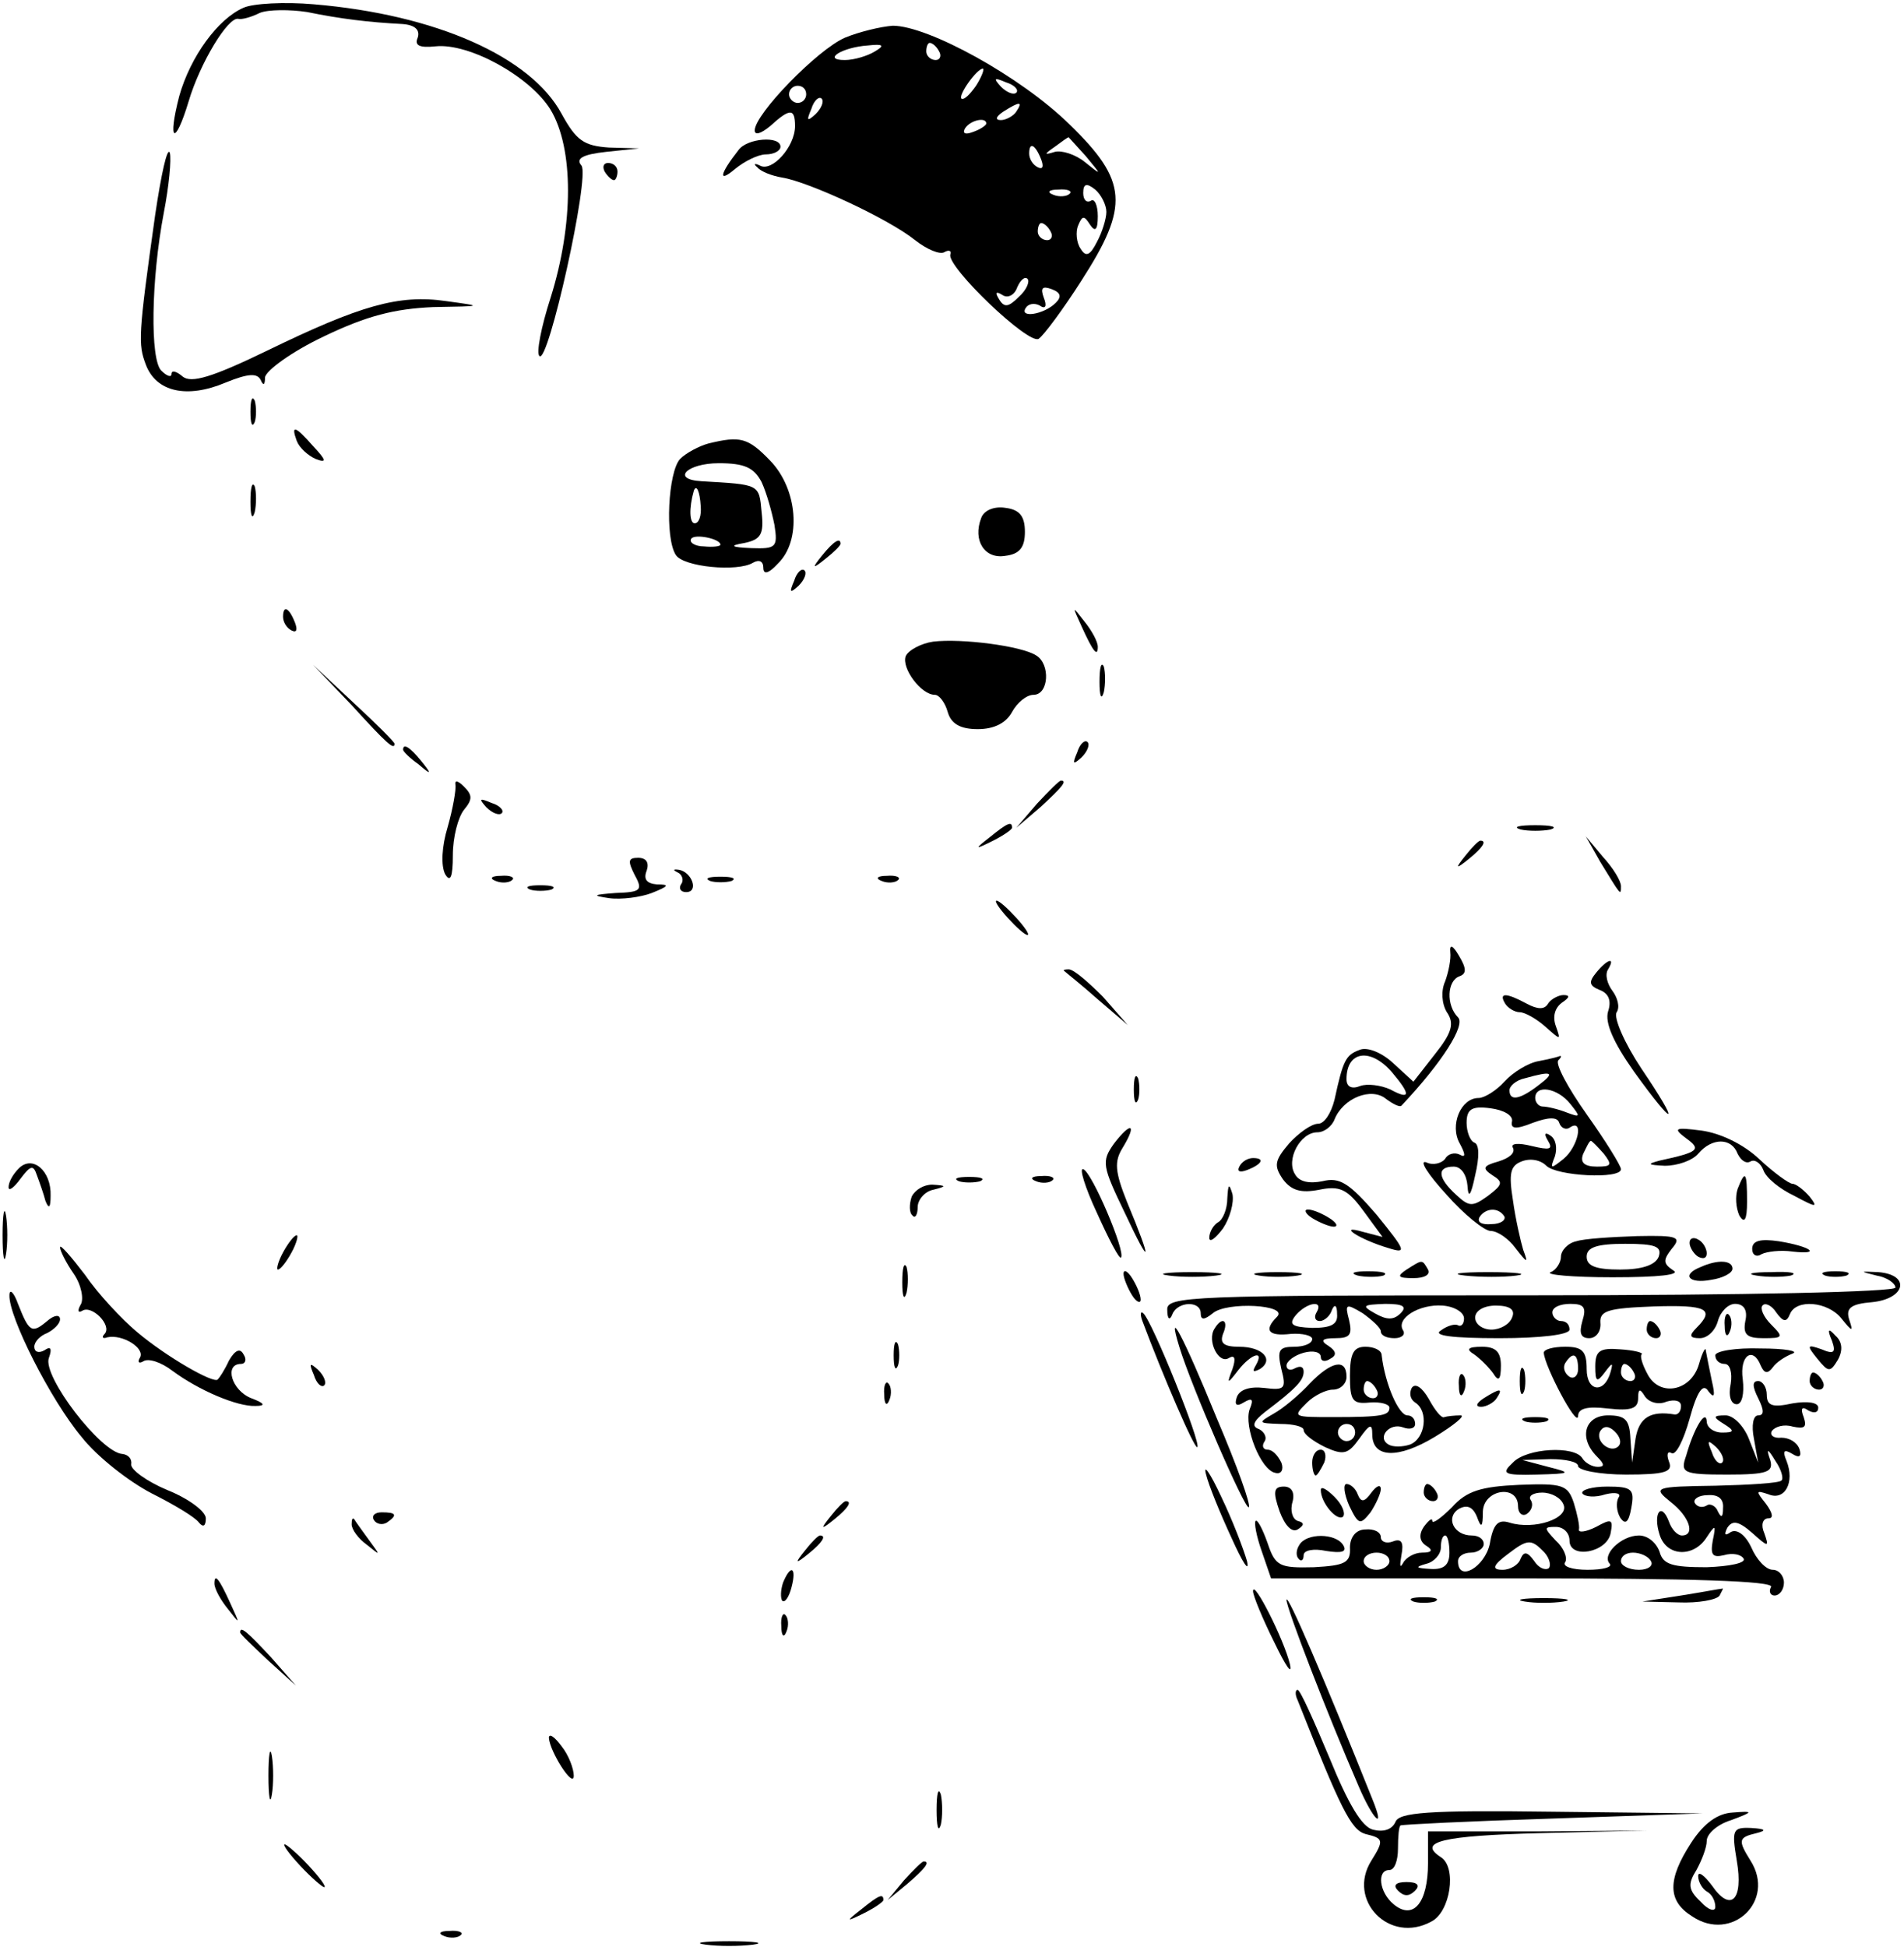 <?xml version="1.0" standalone="no"?>
<!DOCTYPE svg PUBLIC "-//W3C//DTD SVG 20010904//EN"
 "http://www.w3.org/TR/2001/REC-SVG-20010904/DTD/svg10.dtd">
<svg version="1.0" xmlns="http://www.w3.org/2000/svg"
 width="222pt" height="227pt" viewBox="0 0 222 227"
 preserveAspectRatio="xMidYMid meet">

<g transform="translate(0,227) scale(0.1,-0.1)"
fill="#000000" stroke="none">
<path d="M284 2261 c-30 -13 -62 -57 -75 -103 -14 -54 -5 -59 11 -6 13 44 46
99 58 96 4 -1 15 2 25 7 10 4 35 4 55 1 39 -8 72 -12 111 -14 15 -1 21 -7 18
-16 -4 -9 2 -12 21 -10 39 4 110 -35 134 -74 27 -45 27 -133 0 -219 -11 -34
-17 -65 -13 -68 10 -11 59 209 49 222 -7 8 1 13 29 16 l38 4 -35 1 c-29 2 -38
8 -55 39 -36 67 -147 116 -289 128 -34 3 -71 1 -82 -4z"/>
<path d="M985 2226 c-32 -14 -105 -89 -105 -108 0 -6 7 -4 18 5 23 21 29 21
29 0 0 -24 -27 -54 -41 -46 -6 3 -8 2 -3 -2 4 -5 17 -10 29 -12 31 -5 124 -48
155 -73 14 -11 29 -17 34 -14 5 3 9 2 7 -3 -3 -15 91 -105 103 -98 6 4 29 35
50 68 56 87 54 116 -14 182 -57 56 -165 115 -206 115 -14 -1 -39 -7 -56 -14z
m35 -16 c-8 -5 -24 -10 -35 -10 -27 0 -3 15 27 17 18 2 20 0 8 -7z m75 0 c3
-5 1 -10 -4 -10 -6 0 -11 5 -11 10 0 6 2 10 4 10 3 0 8 -4 11 -10z m43 -40
c-7 -10 -14 -17 -17 -15 -4 4 18 35 25 35 2 0 -1 -9 -8 -20z m47 -8 c-3 -3
-11 0 -18 7 -9 10 -8 11 6 5 10 -3 15 -9 12 -12z m-245 -2 c0 -5 -4 -10 -10
-10 -5 0 -10 5 -10 10 0 6 5 10 10 10 6 0 10 -4 10 -10z m11 -23 c-10 -9 -11
-8 -5 6 3 10 9 15 12 12 3 -3 0 -11 -7 -18z m234 3 c-3 -5 -12 -10 -18 -10 -7
0 -6 4 3 10 19 12 23 12 15 0z m-35 -14 c0 -2 -7 -7 -16 -10 -8 -3 -12 -2 -9
4 6 10 25 14 25 6z m116 -38 c19 -23 19 -23 -1 -7 -11 9 -27 14 -35 12 -13 -4
-13 -3 0 6 8 6 15 11 16 11 0 0 9 -10 20 -22z m-52 -4 c3 -8 2 -12 -4 -9 -6 3
-10 10 -10 16 0 14 7 11 14 -7z m76 -61 c0 -8 -5 -24 -11 -35 -8 -16 -13 -18
-19 -8 -5 7 -6 20 -3 27 5 12 7 12 14 1 6 -9 9 -6 9 10 0 13 -4 21 -8 18 -5
-3 -9 1 -9 9 0 11 4 12 14 4 7 -6 13 -18 13 -26z m-43 21 c-3 -3 -12 -4 -19
-1 -8 3 -5 6 6 6 11 1 17 -2 13 -5z m-22 -44 c3 -5 1 -10 -4 -10 -6 0 -11 5
-11 10 0 6 2 10 4 10 3 0 8 -4 11 -10z m-37 -76 c-12 -12 -17 -13 -23 -3 -5 8
-4 10 4 5 6 -4 14 0 17 9 4 9 9 13 12 10 3 -3 -1 -13 -10 -21z m43 -7 c-14
-14 -43 -18 -35 -6 3 5 10 6 16 3 7 -5 9 -1 5 9 -4 11 -2 14 9 10 11 -4 12 -9
5 -16z"/>
<path d="M861 2095 c-22 -28 -24 -39 -4 -22 11 9 27 17 36 17 9 0 17 4 17 9 0
13 -39 10 -49 -4z"/>
<path d="M181 2020 c-20 -142 -20 -151 -11 -175 12 -32 48 -40 93 -21 27 11
37 11 41 3 3 -7 5 -6 5 3 1 8 31 30 69 48 50 24 82 32 127 34 59 1 59 1 15 7
-55 8 -100 -5 -209 -58 -64 -31 -88 -38 -98 -30 -7 6 -13 8 -13 3 0 -4 -5 -3
-12 4 -13 13 -12 105 3 184 6 31 9 62 7 70 -3 7 -10 -25 -17 -72z"/>
<path d="M705 2070 c3 -5 8 -10 11 -10 2 0 4 5 4 10 0 6 -5 10 -11 10 -5 0 -7
-4 -4 -10z"/>
<path d="M292 1790 c0 -14 2 -19 5 -12 2 6 2 18 0 25 -3 6 -5 1 -5 -13z"/>
<path d="M346 1756 c3 -8 13 -17 22 -21 13 -5 13 -2 -3 15 -21 24 -26 25 -19
6z"/>
<path d="M826 1753 c-11 -3 -26 -11 -33 -18 -14 -15 -18 -92 -5 -112 9 -14 72
-20 90 -9 7 4 12 2 12 -6 0 -8 6 -7 17 5 28 27 23 87 -9 120 -26 27 -35 29
-72 20z m62 -45 c6 -13 12 -35 15 -50 4 -26 2 -28 -27 -27 -24 1 -26 3 -8 6
19 4 23 10 20 36 -3 33 -2 32 -70 36 -36 2 -17 21 20 21 30 0 41 -5 50 -22z
m-71 -28 c1 -11 -2 -20 -7 -20 -6 0 -7 17 -1 38 3 8 7 -1 8 -18z m23 -45 c0
-2 -9 -3 -19 -2 -11 0 -18 5 -15 9 4 6 34 0 34 -7z"/>
<path d="M292 1685 c0 -16 2 -22 5 -12 2 9 2 23 0 30 -3 6 -5 -1 -5 -18z"/>
<path d="M1144 1666 c-10 -26 4 -48 28 -44 17 2 23 10 23 28 0 18 -6 26 -23
28 -13 2 -25 -3 -28 -12z"/>
<path d="M959 1623 c-13 -16 -12 -17 4 -4 9 7 17 15 17 17 0 8 -8 3 -21 -13z"/>
<path d="M926 1593 c-6 -14 -5 -15 5 -6 7 7 10 15 7 18 -3 3 -9 -2 -12 -12z"/>
<path d="M330 1551 c0 -6 4 -13 10 -16 6 -3 7 1 4 9 -7 18 -14 21 -14 7z"/>
<path d="M1261 1540 c14 -31 19 -36 19 -24 0 6 -7 19 -16 30 -14 18 -14 18 -3
-6z"/>
<path d="M1088 1522 c-14 -2 -29 -10 -32 -17 -5 -14 18 -45 34 -45 5 0 12 -9
15 -20 4 -14 15 -20 35 -20 19 0 33 7 40 20 6 11 17 20 25 20 18 0 20 36 3 46
-17 11 -87 20 -120 16z"/>
<path d="M1282 1475 c0 -16 2 -22 5 -12 2 9 2 23 0 30 -3 6 -5 -1 -5 -18z"/>
<path d="M410 1448 c41 -45 50 -53 50 -45 0 2 -21 23 -47 47 l-48 45 45 -47z"/>
<path d="M1256 1393 c-6 -14 -5 -15 5 -6 7 7 10 15 7 18 -3 3 -9 -2 -12 -12z"/>
<path d="M470 1396 c0 -2 8 -10 18 -17 15 -13 16 -12 3 4 -13 16 -21 21 -21
13z"/>
<path d="M531 1355 c1 -5 -3 -28 -9 -49 -7 -23 -8 -45 -3 -55 6 -10 9 -4 9 22
0 21 6 44 13 53 10 12 10 17 0 27 -7 7 -11 8 -10 2z"/>
<path d="M1209 1333 l-24 -28 28 24 c25 23 32 31 24 31 -2 0 -14 -12 -28 -27z"/>
<path d="M567 1329 c7 -7 15 -10 18 -7 3 3 -2 9 -12 12 -14 6 -15 5 -6 -5z"/>
<path d="M1154 1294 c-18 -14 -18 -15 4 -4 12 6 22 13 22 15 0 8 -5 6 -26 -11z"/>
<path d="M1773 1303 c9 -2 25 -2 35 0 9 3 1 5 -18 5 -19 0 -27 -2 -17 -5z"/>
<path d="M1709 1273 c-13 -16 -12 -17 4 -4 16 13 21 21 13 21 -2 0 -10 -8 -17
-17z"/>
<path d="M1866 1265 c24 -39 24 -40 24 -28 0 6 -9 21 -21 34 l-20 24 17 -30z"/>
<path d="M740 1250 c10 -18 7 -20 -22 -21 -27 -2 -28 -3 -8 -6 14 -2 37 1 50
6 20 8 21 10 6 10 -12 1 -16 6 -12 16 3 9 0 15 -10 15 -12 0 -12 -4 -4 -20z"/>
<path d="M790 1253 c5 -2 8 -9 4 -14 -3 -5 0 -9 6 -9 15 0 7 23 -8 26 -7 1 -8
0 -2 -3z"/>
<path d="M578 1243 c7 -3 16 -2 19 1 4 3 -2 6 -13 5 -11 0 -14 -3 -6 -6z"/>
<path d="M828 1243 c6 -2 18 -2 25 0 6 3 1 5 -13 5 -14 0 -19 -2 -12 -5z"/>
<path d="M1028 1243 c7 -3 16 -2 19 1 4 3 -2 6 -13 5 -11 0 -14 -3 -6 -6z"/>
<path d="M618 1233 c6 -2 18 -2 25 0 6 3 1 5 -13 5 -14 0 -19 -2 -12 -5z"/>
<path d="M1175 1200 c10 -11 20 -20 23 -20 3 0 -3 9 -13 20 -10 11 -20 20 -23
20 -3 0 3 -9 13 -20z"/>
<path d="M1691 1160 c1 -8 -2 -23 -6 -34 -5 -11 -4 -26 2 -36 9 -13 6 -24 -14
-49 l-25 -32 -24 22 c-13 12 -30 19 -39 15 -16 -6 -19 -12 -29 -58 -4 -16 -12
-28 -19 -28 -8 0 -23 -11 -34 -23 -17 -20 -18 -26 -7 -42 10 -13 21 -16 42
-12 24 5 33 1 52 -25 l22 -30 -23 6 c-31 9 -4 -9 30 -19 22 -7 20 -3 -14 39
-32 37 -43 44 -63 39 -15 -3 -27 -1 -32 8 -11 17 6 49 26 49 8 0 17 7 20 15
10 25 43 38 60 24 8 -6 16 -10 18 -8 48 51 75 94 66 103 -14 14 -13 43 2 48 8
3 8 9 -1 24 -7 12 -11 14 -10 4z m-68 -140 c22 -26 22 -33 -2 -20 -11 5 -27 7
-35 4 -10 -4 -16 -1 -16 8 0 33 28 37 53 8z"/>
<path d="M1861 1136 c-9 -11 -8 -15 4 -20 11 -4 14 -13 10 -25 -4 -13 6 -36
30 -70 49 -68 55 -65 9 3 -20 30 -33 60 -29 66 4 6 1 17 -5 25 -6 8 -9 19 -5
25 9 15 -1 12 -14 -4z"/>
<path d="M1241 1138 c2 -2 20 -16 39 -33 l35 -30 -29 33 c-17 17 -34 32 -40
32 -5 0 -7 -1 -5 -2z"/>
<path d="M1755 1100 c3 -5 11 -10 17 -10 6 0 20 -8 30 -17 18 -16 18 -16 12 1
-4 11 -1 21 7 27 9 6 10 9 2 9 -6 0 -15 -5 -18 -10 -4 -7 -12 -7 -25 0 -24 13
-33 13 -25 0z"/>
<path d="M1794 1033 c-12 -2 -30 -13 -40 -24 -9 -10 -23 -19 -30 -19 -21 0
-34 -32 -22 -53 7 -13 7 -17 0 -13 -6 3 -14 1 -17 -5 -4 -5 -14 -8 -22 -4 -9
3 2 -14 23 -37 21 -24 45 -43 52 -43 8 0 21 -9 29 -20 14 -18 15 -18 9 -2 -3
10 -9 36 -12 58 -5 31 -3 40 10 45 10 4 22 2 29 -5 12 -12 87 -16 87 -4 0 4
-18 33 -40 64 -22 31 -37 59 -33 63 3 3 4 5 2 5 -2 -1 -14 -4 -25 -6z m0 -28
c-22 -17 -34 -19 -34 -6 0 5 8 12 18 14 32 9 36 7 16 -8z m37 -22 c12 -15 12
-16 -4 -10 -10 4 -23 7 -28 7 -5 0 -9 5 -9 10 0 16 26 12 41 -7z m-68 -20 c-2
-9 4 -10 24 -2 19 7 29 7 31 0 2 -6 8 -9 13 -5 16 10 9 -23 -8 -37 -15 -12
-16 -12 -10 3 3 10 1 20 -5 24 -7 5 -8 2 -3 -6 6 -10 2 -11 -19 -6 -16 4 -25
3 -22 -2 3 -6 -4 -12 -17 -16 -18 -5 -19 -8 -7 -16 13 -8 12 -11 -5 -24 -18
-13 -22 -13 -37 1 -22 20 -23 33 -3 33 9 0 15 -10 16 -22 1 -16 4 -12 9 12 5
21 5 36 -1 38 -5 2 -9 13 -9 23 0 16 6 20 28 17 15 -2 26 -8 25 -15z m107 -38
c10 -13 9 -15 -8 -15 -15 0 -20 5 -16 15 4 8 7 15 9 15 1 0 8 -7 15 -15z
m-116 -73 c2 -4 -4 -9 -15 -9 -11 -1 -17 2 -14 8 7 11 22 12 29 1z"/>
<path d="M1322 1000 c0 -14 2 -19 5 -12 2 6 2 18 0 25 -3 6 -5 1 -5 -13z"/>
<path d="M1299 937 c-15 -21 -14 -26 13 -82 30 -64 32 -58 2 14 -14 35 -15 47
-5 63 17 28 10 31 -10 5z"/>
<path d="M1966 943 c18 -13 15 -16 -31 -26 -15 -4 -14 -5 6 -6 15 0 32 6 39
14 16 19 39 19 46 0 4 -8 10 -12 15 -9 5 3 12 -2 15 -10 3 -9 19 -22 36 -30
26 -14 28 -14 18 -1 -7 8 -16 15 -20 15 -4 0 -22 13 -39 29 -18 17 -45 30 -67
33 -31 4 -34 3 -18 -9z"/>
<path d="M22 908 c-7 -7 -12 -16 -12 -22 0 -5 6 -1 14 10 12 16 15 16 19 4 3
-8 8 -22 10 -30 4 -10 6 -8 6 6 1 29 -21 48 -37 32z"/>
<path d="M1445 910 c-3 -6 1 -7 9 -4 18 7 21 14 7 14 -6 0 -13 -4 -16 -10z"/>
<path d="M1279 856 c14 -31 26 -54 28 -52 6 6 -34 100 -44 103 -5 2 2 -21 16
-51z"/>
<path d="M1118 893 c6 -2 18 -2 25 0 6 3 1 5 -13 5 -14 0 -19 -2 -12 -5z"/>
<path d="M1208 893 c7 -3 16 -2 19 1 4 3 -2 6 -13 5 -11 0 -14 -3 -6 -6z"/>
<path d="M2026 884 c-3 -9 -2 -22 2 -31 6 -10 9 -5 9 16 0 35 -2 38 -11 15z"/>
<path d="M1063 875 c-3 -9 -3 -19 1 -22 3 -4 6 1 6 10 0 8 8 18 18 20 16 4 16
5 -1 6 -10 0 -20 -6 -24 -14z"/>
<path d="M1431 873 c0 -12 -5 -25 -11 -28 -5 -3 -10 -11 -10 -18 0 -6 7 -1 16
11 8 12 13 30 11 40 -4 13 -5 12 -6 -5z"/>
<path d="M3 830 c0 -25 2 -35 4 -22 2 12 2 32 0 45 -2 12 -4 2 -4 -23z"/>
<path d="M1530 850 c8 -5 20 -10 25 -10 6 0 3 5 -5 10 -8 5 -19 10 -25 10 -5
0 -3 -5 5 -10z"/>
<path d="M330 810 c-6 -11 -8 -20 -6 -20 3 0 10 9 16 20 6 11 8 20 6 20 -3 0
-10 -9 -16 -20z"/>
<path d="M1838 823 c-10 -2 -18 -11 -18 -18 0 -7 -6 -16 -12 -18 -7 -3 25 -6
72 -6 55 0 80 3 71 8 -12 8 -12 12 -2 25 12 14 8 16 -40 15 -30 -1 -62 -3 -71
-6z m96 -18 c-4 -10 -20 -15 -45 -15 -28 0 -39 4 -39 15 0 11 12 15 45 15 35
0 43 -3 39 -15z"/>
<path d="M1970 821 c0 -5 5 -13 10 -16 6 -3 10 -2 10 4 0 5 -4 13 -10 16 -5 3
-10 2 -10 -4z"/>
<path d="M2043 814 c0 -7 5 -10 11 -6 6 3 22 5 36 3 35 -4 21 6 -16 12 -21 3
-31 1 -31 -9z"/>
<path d="M70 816 c0 -4 7 -18 16 -31 9 -13 12 -30 8 -36 -4 -7 -3 -10 2 -7 11
7 35 -17 26 -27 -4 -4 -2 -6 3 -4 18 4 45 -13 38 -24 -3 -5 -1 -7 4 -4 6 4 21
-1 34 -11 31 -23 76 -42 97 -41 12 0 11 3 -5 9 -23 9 -32 40 -12 40 5 0 7 5 3
11 -4 8 -10 5 -17 -7 -5 -11 -11 -20 -13 -22 -4 -6 -61 27 -94 55 -18 15 -46
45 -61 67 -16 21 -29 36 -29 32z"/>
<path d="M1052 775 c0 -16 2 -22 5 -12 2 9 2 23 0 30 -3 6 -5 -1 -5 -18z"/>
<path d="M1640 790 c-12 -8 -10 -10 8 -10 13 0 20 4 17 10 -7 12 -6 12 -25 0z"/>
<path d="M1983 793 c-23 -9 -14 -20 12 -15 14 2 25 8 25 13 0 10 -17 11 -37 2z"/>
<path d="M1310 785 c0 -5 5 -17 10 -25 5 -8 10 -10 10 -5 0 6 -5 17 -10 25 -5
8 -10 11 -10 5z"/>
<path d="M1363 783 c15 -2 39 -2 55 0 15 2 2 4 -28 4 -30 0 -43 -2 -27 -4z"/>
<path d="M1468 783 c12 -2 32 -2 45 0 12 2 2 4 -23 4 -25 0 -35 -2 -22 -4z"/>
<path d="M1583 783 c9 -2 23 -2 30 0 6 3 -1 5 -18 5 -16 0 -22 -2 -12 -5z"/>
<path d="M1708 783 c18 -2 45 -2 60 0 15 2 0 4 -33 4 -33 0 -45 -2 -27 -4z"/>
<path d="M2048 783 c12 -2 30 -2 40 0 9 3 -1 5 -23 4 -22 0 -30 -2 -17 -4z"/>
<path d="M2128 783 c6 -2 18 -2 25 0 6 3 1 5 -13 5 -14 0 -19 -2 -12 -5z"/>
<path d="M2188 783 c12 -2 22 -9 22 -14 0 -5 -170 -9 -425 -9 -398 0 -425 -1
-424 -17 0 -11 3 -13 6 -5 6 15 33 16 33 1 0 -8 4 -8 14 0 16 14 89 10 75 -4
-16 -16 -10 -23 16 -20 14 1 25 -2 25 -6 0 -5 -9 -9 -21 -9 -18 0 -20 -4 -15
-26 6 -23 4 -25 -20 -22 -17 2 -29 -2 -32 -11 -3 -9 0 -11 8 -6 10 6 12 4 7
-8 -7 -20 13 -71 30 -74 7 -2 10 4 7 12 -4 8 -10 15 -16 15 -5 0 -7 4 -4 9 4
5 0 12 -6 15 -9 3 -7 9 7 20 37 28 45 37 45 47 0 6 -4 7 -10 4 -5 -3 -10 -2
-10 3 0 5 9 12 20 15 11 3 20 1 20 -5 0 -5 5 -6 11 -2 8 4 7 9 -2 15 -10 6 -8
9 8 9 17 0 20 4 16 21 -5 19 -4 20 16 8 11 -8 21 -17 21 -21 0 -5 7 -8 16 -8
8 0 13 4 10 9 -9 14 19 31 46 29 14 -1 25 -8 25 -15 0 -6 -3 -10 -7 -8 -3 2
-12 0 -20 -6 -10 -6 13 -9 68 -9 48 0 82 4 82 10 0 6 -4 10 -10 10 -5 0 -10 5
-10 10 0 6 9 10 21 10 16 0 19 -4 14 -20 -4 -14 -2 -20 8 -20 8 0 14 8 13 18
-1 14 9 17 62 19 62 2 72 -3 50 -25 -9 -9 -8 -12 4 -12 9 0 18 9 21 20 3 11
12 20 20 20 10 0 15 -7 12 -20 -3 -16 2 -20 21 -20 23 0 24 1 9 16 -9 9 -13
19 -10 22 3 4 11 0 16 -8 8 -11 12 -12 16 -2 7 18 44 15 60 -5 13 -16 14 -16
9 -1 -4 13 2 18 27 20 39 4 45 32 7 35 -22 1 -22 1 -2 -4z m-653 -43 c-3 -5
-2 -10 4 -10 5 0 12 6 14 13 3 7 6 6 6 -5 1 -12 -7 -16 -29 -16 -24 1 -28 4
-19 15 13 15 33 18 24 3z m98 -1 c-8 -8 -16 -8 -30 0 -16 9 -14 10 12 11 21 0
26 -3 18 -11z m130 -5 c-3 -8 -14 -14 -24 -14 -10 0 -19 6 -19 14 0 8 10 14
24 14 17 0 23 -5 19 -14z"/>
<path d="M11 760 c-1 -25 48 -122 84 -165 18 -23 55 -52 82 -66 26 -13 51 -28
55 -34 5 -6 8 -4 8 5 0 8 -20 23 -45 33 -24 10 -43 24 -42 30 1 6 -3 11 -10
12 -25 1 -94 91 -86 112 4 11 2 14 -5 9 -7 -4 -12 -2 -12 4 0 6 7 13 15 16 8
4 15 11 15 16 0 6 -7 5 -15 -2 -18 -15 -21 -13 -34 20 -5 14 -10 18 -10 10z"/>
<path d="M1332 730 c24 -64 61 -150 64 -147 5 4 -53 148 -63 156 -3 3 -4 -1
-1 -9z"/>
<path d="M2011 724 c0 -11 3 -14 6 -6 3 7 2 16 -1 19 -3 4 -6 -2 -5 -13z"/>
<path d="M1416 721 c-9 -14 5 -42 17 -34 7 4 8 -1 4 -13 -7 -18 -6 -18 7 -1
15 19 31 24 20 5 -4 -7 -3 -8 5 -4 17 11 3 26 -24 26 -18 0 -23 4 -19 15 7 16
-1 21 -10 6z"/>
<path d="M1920 720 c0 -5 5 -10 11 -10 5 0 7 5 4 10 -3 6 -8 10 -11 10 -2 0
-4 -4 -4 -10z"/>
<path d="M1375 700 c14 -46 77 -191 81 -187 3 2 -14 49 -37 103 -40 98 -59
133 -44 84z"/>
<path d="M2136 707 c5 -14 2 -16 -12 -10 -17 6 -18 5 -5 -11 13 -16 15 -16 24
-1 6 11 5 21 -3 28 -8 9 -10 8 -4 -6z"/>
<path d="M1042 690 c0 -14 2 -19 5 -12 2 6 2 18 0 25 -3 6 -5 1 -5 -13z"/>
<path d="M1574 666 c0 -29 3 -33 23 -31 13 1 23 -2 23 -6 0 -9 -8 -11 -65 -11
-48 0 -48 0 -31 17 8 8 22 15 30 15 9 0 16 7 16 15 0 22 -18 18 -43 -8 -12
-13 -31 -29 -42 -35 -19 -11 -18 -11 8 -12 15 0 27 -3 27 -7 0 -5 11 -13 25
-20 22 -10 27 -8 40 10 12 17 15 18 15 5 0 -28 30 -29 73 -3 23 14 36 25 30
25 -7 0 -16 -1 -19 -2 -3 -2 -11 8 -18 21 -8 14 -16 19 -20 13 -3 -6 -2 -13 4
-17 16 -10 12 -42 -6 -49 -9 -3 -20 -3 -25 0 -14 8 1 26 17 20 8 -3 14 -1 14
4 0 6 -4 10 -9 10 -10 0 -26 36 -30 70 0 6 -9 10 -19 10 -14 0 -18 -8 -18 -34z
m31 -16 c3 -5 1 -10 -4 -10 -6 0 -11 5 -11 10 0 6 2 10 4 10 3 0 8 -4 11 -10z
m-25 -50 c0 -5 -4 -10 -10 -10 -5 0 -10 5 -10 10 0 6 5 10 10 10 6 0 10 -4 10
-10z"/>
<path d="M1719 691 c7 -5 17 -15 22 -22 6 -10 9 -8 9 9 0 16 -6 22 -22 22 -17
0 -19 -3 -9 -9z"/>
<path d="M1800 693 c1 -16 39 -88 40 -74 0 9 10 12 35 9 27 -3 35 0 35 12 0
11 2 12 8 2 5 -7 16 -10 25 -6 10 3 17 1 17 -5 0 -6 -3 -10 -7 -10 -29 5 -42
-4 -46 -28 l-4 -28 -2 28 c-1 22 -6 27 -26 27 -27 0 -35 -26 -13 -48 9 -9 9
-12 1 -12 -7 0 -15 5 -18 10 -9 15 -65 12 -81 -5 -14 -13 -11 -15 28 -14 40 1
41 2 13 9 l-30 8 33 1 c17 0 32 -3 32 -8 0 -5 25 -10 56 -10 45 0 55 3 50 15
-3 8 -2 13 3 10 5 -3 14 15 21 40 9 33 16 42 22 32 7 -9 8 -5 4 12 -3 14 -6
30 -7 35 0 6 -4 -1 -8 -15 -9 -32 -46 -39 -60 -12 -6 11 -9 21 -7 23 3 2 -9 5
-25 6 -24 2 -29 -2 -29 -20 0 -18 2 -19 11 -7 9 12 10 12 7 1 -7 -26 -28 -24
-28 3 0 21 -5 26 -25 26 -14 0 -25 -3 -25 -7z m40 -19 c0 -8 -5 -12 -10 -9 -6
4 -8 11 -5 16 9 14 15 11 15 -7z m65 -4 c3 -5 1 -10 -4 -10 -6 0 -11 5 -11 10
0 6 2 10 4 10 3 0 8 -4 11 -10z m-18 -86 c-9 -9 -28 6 -21 18 4 6 10 6 17 -1
6 -6 8 -13 4 -17z"/>
<path d="M2000 690 c0 -6 5 -10 11 -10 6 0 9 -10 7 -23 -3 -14 0 -24 7 -24 6
0 9 12 7 29 -4 28 12 39 21 16 4 -9 8 -10 14 -2 4 6 15 13 23 16 8 3 -9 6 -37
6 -29 1 -53 -3 -53 -8z"/>
<path d="M366 667 c3 -10 9 -15 12 -12 3 3 0 11 -7 18 -10 9 -11 8 -5 -6z"/>
<path d="M1772 660 c0 -14 2 -19 5 -12 2 6 2 18 0 25 -3 6 -5 1 -5 -13z"/>
<path d="M1701 654 c0 -11 3 -14 6 -6 3 7 2 16 -1 19 -3 4 -6 -2 -5 -13z"/>
<path d="M2110 660 c0 -5 5 -10 11 -10 5 0 7 5 4 10 -3 6 -8 10 -11 10 -2 0
-4 -4 -4 -10z"/>
<path d="M1031 644 c0 -11 3 -14 6 -6 3 7 2 16 -1 19 -3 4 -6 -2 -5 -13z"/>
<path d="M2050 640 c7 -14 7 -20 0 -20 -6 0 -8 -12 -5 -27 l5 -28 -11 28 c-6
15 -18 27 -27 27 -15 0 -15 -2 -2 -10 13 -8 12 -10 -2 -10 -10 0 -18 6 -18 13
-1 15 -15 -8 -24 -40 -7 -20 -4 -22 48 -22 47 0 54 3 50 17 -5 14 -3 14 6 -1
7 -10 10 -21 7 -23 -3 -3 -37 -5 -77 -6 -72 -1 -73 -2 -52 -19 22 -17 29 -39
13 -39 -5 0 -12 7 -15 16 -9 24 -19 10 -11 -15 8 -26 40 -27 55 -3 10 15 11
15 7 -4 -3 -17 0 -20 13 -17 10 3 20 1 23 -4 3 -5 -16 -9 -43 -10 -40 0 -51 3
-55 18 -4 11 -14 19 -24 19 -21 0 -44 -23 -34 -33 3 -4 -8 -7 -26 -7 -18 0
-30 4 -26 9 3 5 -2 17 -11 25 -14 15 -14 16 0 16 9 0 16 -7 16 -16 0 -22 44
-14 48 9 3 16 1 17 -17 7 -12 -6 -21 -7 -20 -3 1 4 -2 18 -6 31 -7 21 -13 23
-64 21 -44 -2 -61 -7 -78 -26 -13 -13 -23 -20 -23 -16 0 4 -4 1 -10 -7 -6 -9
-5 -17 3 -22 8 -5 7 -8 -5 -8 -9 0 -19 -6 -22 -12 -4 -7 -4 -3 -2 9 3 15 0 20
-10 16 -8 -3 -14 0 -14 5 0 6 -8 10 -18 9 -11 0 -18 -9 -18 -21 1 -18 -6 -21
-42 -23 -40 -1 -45 1 -54 28 -6 17 -12 28 -14 26 -2 -2 1 -18 7 -35 l11 -32
295 0 c193 0 292 -3 288 -10 -3 -5 -1 -10 4 -10 6 0 11 7 11 15 0 8 -6 15 -13
15 -8 0 -19 12 -25 26 -7 15 -17 22 -24 18 -7 -5 -8 -3 -4 5 6 9 13 8 29 -6
19 -17 20 -17 14 0 -4 9 -2 17 5 17 6 0 5 6 -3 17 -12 15 -12 16 3 11 19 -8
31 14 21 39 -5 12 -3 14 7 8 8 -5 11 -3 8 6 -3 8 -12 13 -21 13 -9 -1 -14 3
-11 8 4 5 14 8 24 5 14 -3 17 -1 13 11 -4 10 -2 13 5 8 7 -4 12 -3 12 3 0 6
-12 8 -30 5 -23 -5 -30 -3 -30 10 0 9 -5 16 -10 16 -7 0 -7 -6 0 -20z m-42
-75 c-3 -3 -9 2 -12 12 -6 14 -5 15 5 6 7 -7 10 -15 7 -18z m-238 -51 c0 -8 5
-12 10 -9 6 4 8 11 5 16 -4 5 3 9 13 9 11 0 22 -6 25 -14 7 -16 -34 -30 -63
-21 -13 4 -19 -1 -23 -25 -6 -27 -37 -45 -37 -20 0 6 7 10 15 10 8 0 15 5 15
10 0 6 -6 10 -14 10 -21 0 -31 21 -15 31 9 5 16 3 21 -9 5 -14 7 -13 7 6 1 26
41 32 41 6z m239 -2 c0 -11 -2 -12 -6 -4 -2 6 -9 10 -13 7 -5 -3 -11 -2 -14 3
-2 4 4 9 15 9 12 1 19 -4 18 -15z m-319 -52 c0 -14 -6 -20 -22 -19 -17 1 -19
2 -5 6 9 2 17 11 17 19 0 8 2 14 5 14 3 0 5 -9 5 -20z m116 -18 c-4 -3 -12 0
-17 8 -8 11 -12 12 -16 3 -2 -7 -12 -13 -21 -13 -13 0 -12 5 7 19 21 16 26 17
39 4 8 -7 11 -17 8 -21z m-186 8 c0 -5 -7 -10 -15 -10 -8 0 -15 5 -15 10 0 6
7 10 15 10 8 0 15 -4 15 -10z m305 0 c3 -5 -3 -10 -14 -10 -12 0 -21 5 -21 10
0 6 6 10 14 10 8 0 18 -4 21 -10z"/>
<path d="M1730 640 c-9 -6 -10 -10 -3 -10 6 0 15 5 18 10 8 12 4 12 -15 0z"/>
<path d="M1778 613 c6 -2 18 -2 25 0 6 3 1 5 -13 5 -14 0 -19 -2 -12 -5z"/>
<path d="M1530 565 c0 -8 2 -15 4 -15 2 0 6 7 10 15 3 8 1 15 -4 15 -6 0 -10
-7 -10 -15z"/>
<path d="M1406 552 c3 -13 17 -47 30 -75 13 -29 21 -41 18 -27 -4 14 -17 48
-30 75 -13 28 -21 39 -18 27z"/>
<path d="M1492 508 c6 -16 14 -25 21 -21 8 5 8 8 0 10 -6 2 -9 12 -6 22 3 11
-1 18 -10 18 -12 0 -13 -6 -5 -29z"/>
<path d="M1540 533 c0 -15 19 -37 26 -31 3 4 -1 14 -10 23 -9 9 -16 13 -16 8z"/>
<path d="M1573 515 c11 -23 13 -23 25 -8 6 9 12 22 12 27 0 6 -5 4 -11 -4 -8
-11 -12 -12 -16 -2 -2 6 -8 12 -13 12 -4 0 -3 -11 3 -25z"/>
<path d="M1660 530 c0 -5 5 -10 11 -10 5 0 7 5 4 10 -3 6 -8 10 -11 10 -2 0
-4 -4 -4 -10z"/>
<path d="M1845 529 c3 -4 15 -5 27 -1 12 3 19 1 15 -4 -3 -6 -2 -16 2 -23 6
-9 10 -6 13 11 4 22 1 25 -28 25 -18 0 -31 -4 -29 -8z"/>
<path d="M969 503 c-13 -16 -12 -17 4 -4 16 13 21 21 13 21 -2 0 -10 -8 -17
-17z"/>
<path d="M436 498 c3 -5 10 -6 15 -3 13 9 11 12 -6 12 -8 0 -12 -4 -9 -9z"/>
<path d="M410 493 c0 -6 8 -17 18 -24 16 -13 16 -13 2 6 -8 11 -16 22 -17 24
-2 2 -3 0 -3 -6z"/>
<path d="M939 463 c-13 -16 -12 -17 4 -4 16 13 21 21 13 21 -2 0 -10 -8 -17
-17z"/>
<path d="M1515 469 c-4 -6 -4 -13 -1 -16 3 -4 6 -2 6 4 0 6 12 8 26 5 19 -3
25 -1 20 7 -9 14 -43 14 -51 0z"/>
<path d="M913 425 c-3 -9 -3 -18 -1 -21 3 -3 8 4 11 16 6 23 -1 27 -10 5z"/>
<path d="M250 424 c0 -6 7 -19 16 -30 14 -18 14 -18 3 6 -14 31 -19 36 -19 24z"/>
<path d="M1461 415 c0 -5 11 -32 25 -60 13 -27 21 -39 18 -25 -7 29 -43 100
-43 85z"/>
<path d="M1960 410 l-45 -7 42 -1 c23 -1 45 3 48 8 3 6 5 9 3 8 -2 0 -23 -4
-48 -8z"/>
<path d="M1500 405 c0 -10 48 -134 84 -217 17 -40 32 -54 16 -15 -56 140 -99
240 -100 232z"/>
<path d="M1648 403 c6 -2 18 -2 25 0 6 3 1 5 -13 5 -14 0 -19 -2 -12 -5z"/>
<path d="M1778 403 c12 -2 32 -2 45 0 12 2 2 4 -23 4 -25 0 -35 -2 -22 -4z"/>
<path d="M911 374 c0 -11 3 -14 6 -6 3 7 2 16 -1 19 -3 4 -6 -2 -5 -13z"/>
<path d="M280 367 c0 -2 15 -16 33 -33 l32 -29 -29 33 c-28 30 -36 37 -36 29z"/>
<path d="M1513 288 c50 -126 62 -151 79 -156 21 -5 22 -7 7 -31 -29 -46 21
-98 70 -71 22 11 30 63 11 75 -28 18 2 25 115 28 l125 3 -127 -1 -128 0 0 -37
c0 -46 -17 -67 -40 -48 -17 14 -20 40 -5 40 6 0 10 11 10 25 0 14 1 26 3 27 1
1 81 5 177 8 l175 6 -176 2 c-145 2 -178 -1 -182 -12 -4 -9 -14 -12 -26 -9
-13 3 -29 30 -51 84 -18 43 -34 79 -37 79 -3 0 -3 -6 0 -12z"/>
<path d="M640 244 c1 -16 29 -60 29 -44 0 8 -6 24 -14 34 -8 11 -15 16 -15 10z"/>
<path d="M313 200 c0 -25 2 -35 4 -22 2 12 2 32 0 45 -2 12 -4 2 -4 -23z"/>
<path d="M1092 160 c0 -19 2 -27 5 -17 2 9 2 25 0 35 -3 9 -5 1 -5 -18z"/>
<path d="M1972 122 c-28 -43 -28 -68 1 -86 46 -31 98 18 68 65 -15 24 -14 27
7 32 12 3 11 5 -6 6 -22 1 -23 -2 -17 -38 8 -46 -7 -61 -29 -29 -9 12 -16 17
-16 11 0 -7 5 -15 10 -18 6 -3 10 -11 10 -18 0 -6 -8 -4 -17 6 -15 14 -15 21
-5 37 6 11 12 26 12 34 0 8 12 19 28 24 27 10 27 11 2 9 -17 -1 -33 -12 -48
-35z"/>
<path d="M350 95 c13 -14 26 -25 28 -25 3 0 -5 11 -18 25 -13 14 -26 25 -28
25 -3 0 5 -11 18 -25z"/>
<path d="M1054 78 l-19 -23 23 19 c21 18 27 26 19 26 -2 0 -12 -10 -23 -22z"/>
<path d="M1630 66 c7 -7 13 -7 20 0 6 6 3 10 -10 10 -13 0 -16 -4 -10 -10z"/>
<path d="M1004 44 c-18 -14 -18 -15 4 -4 12 6 22 13 22 15 0 8 -5 6 -26 -11z"/>
<path d="M518 13 c7 -3 16 -2 19 1 4 3 -2 6 -13 5 -11 0 -14 -3 -6 -6z"/>
<path d="M823 3 c15 -2 39 -2 55 0 15 2 2 4 -28 4 -30 0 -43 -2 -27 -4z"/>
</g>
</svg>
